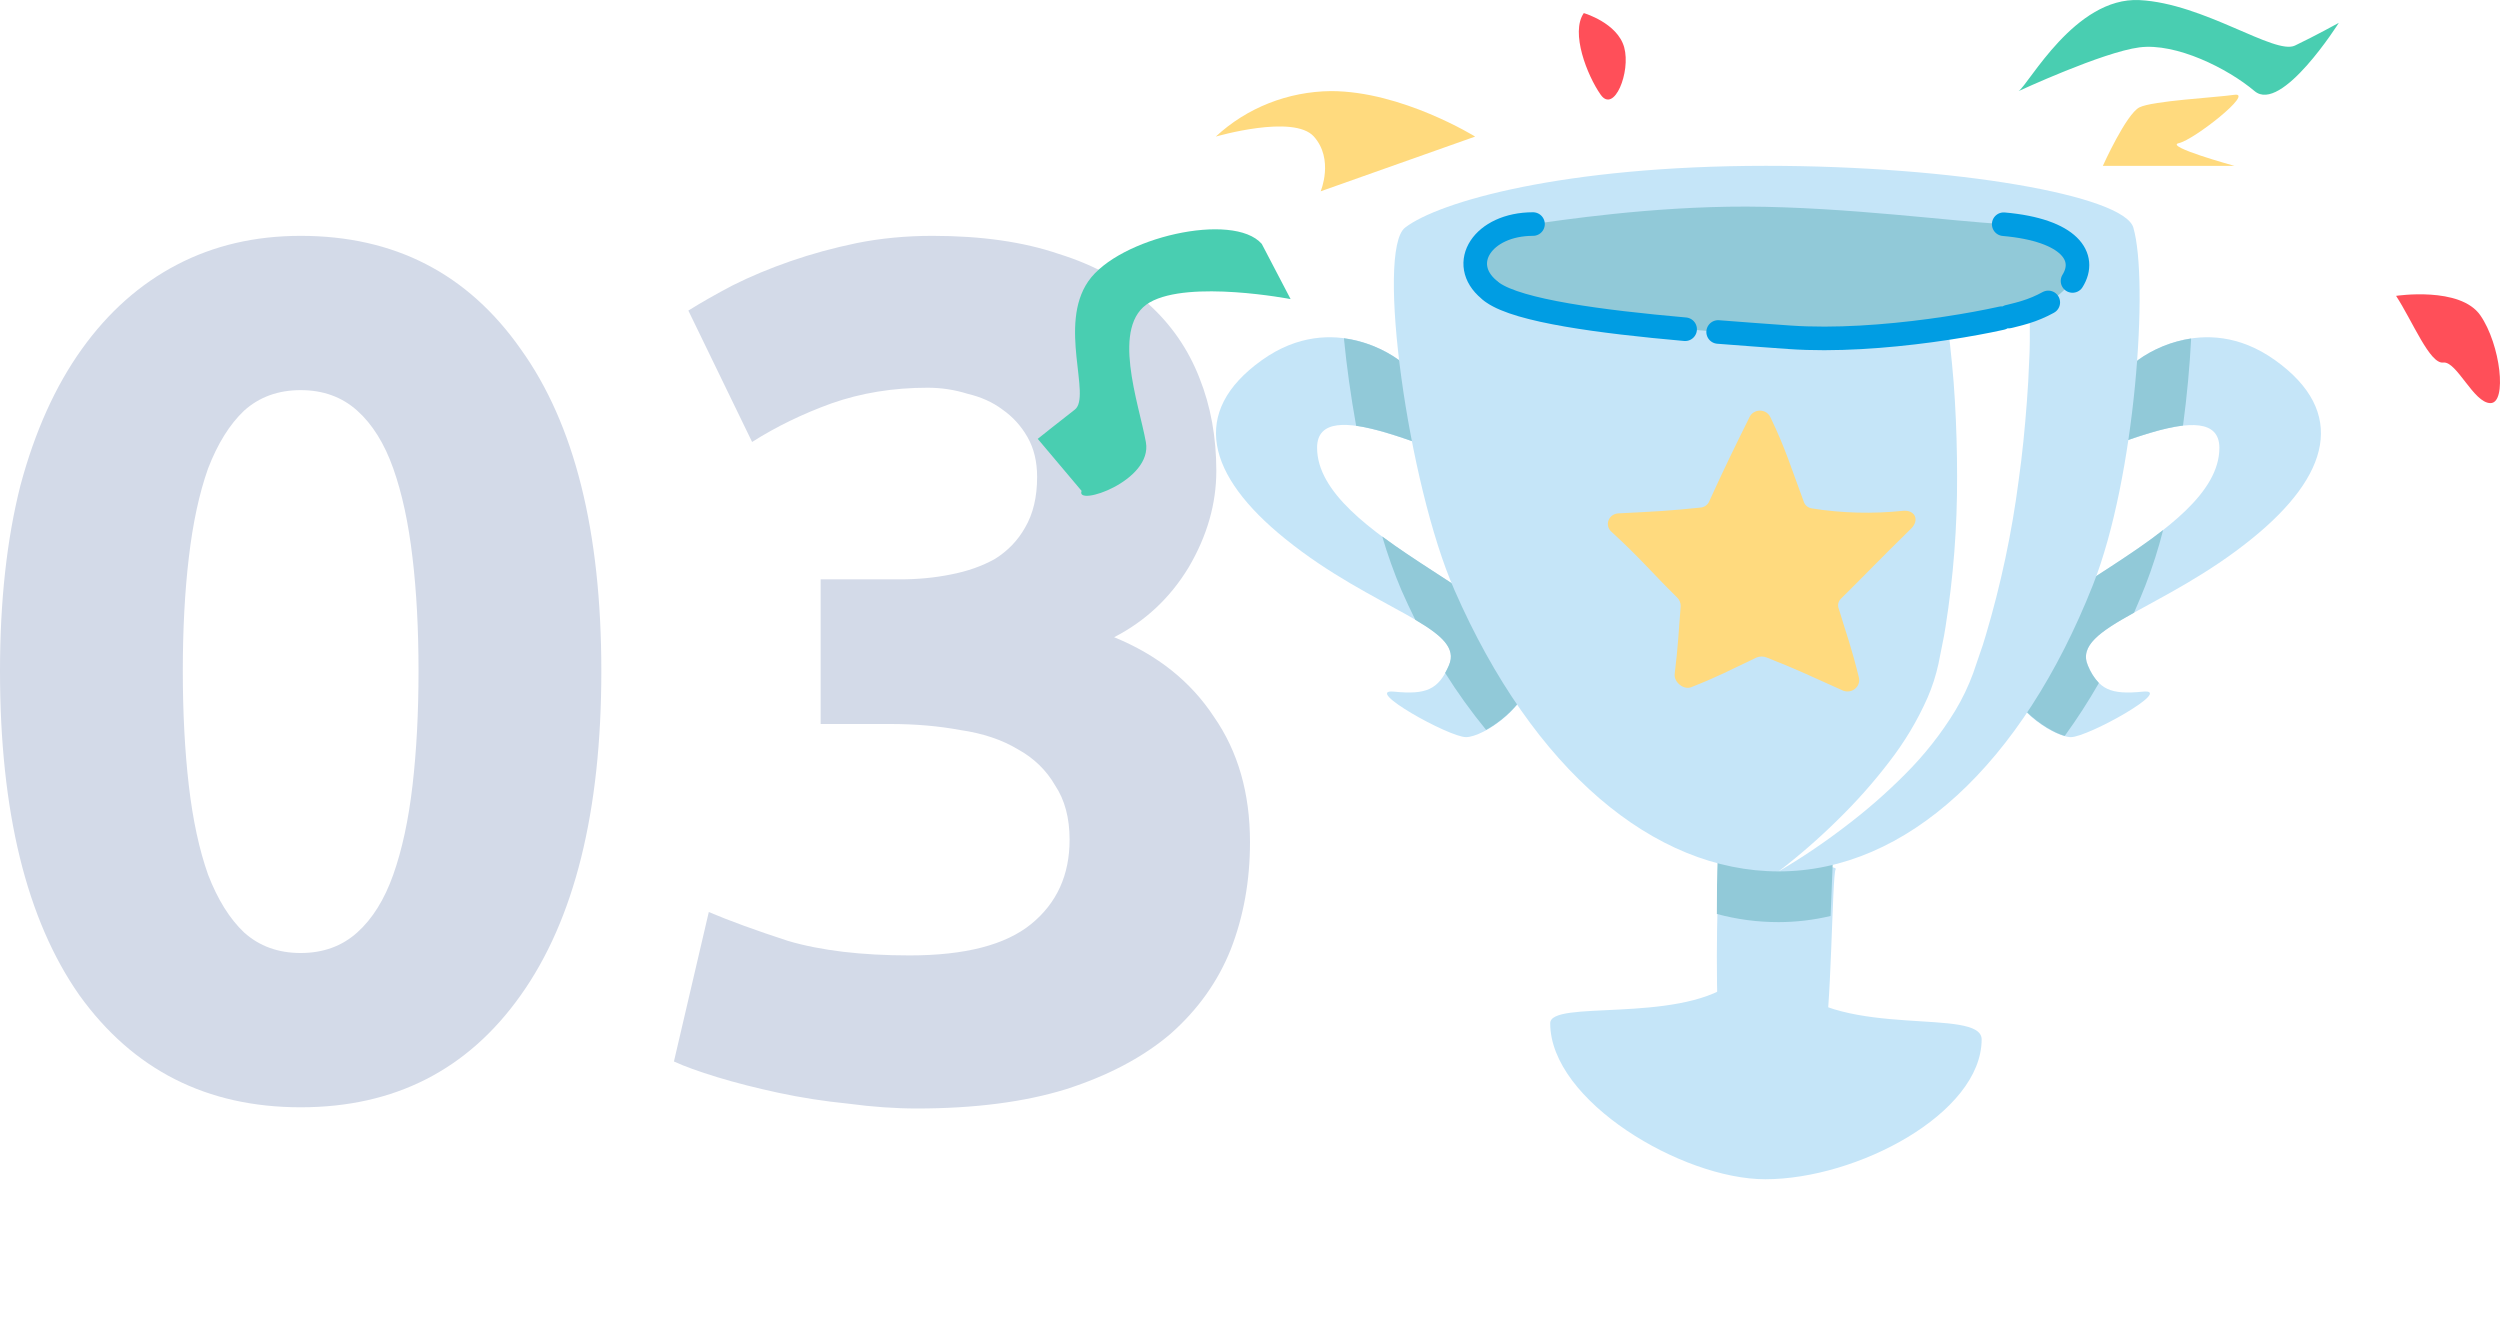 <svg viewBox="0 0 212 113" fill="none" xmlns="http://www.w3.org/2000/svg">
<path d="M50.993 56.898C50.993 68.822 48.715 77.987 44.16 84.392C39.672 90.729 33.451 93.898 25.497 93.898C17.542 93.898 11.286 90.729 6.731 84.392C2.244 77.987 0 68.822 0 56.898C0 50.97 0.578 45.723 1.734 41.157C2.958 36.592 4.691 32.742 6.935 29.608C9.179 26.473 11.864 24.088 14.992 22.453C18.119 20.818 21.621 20 25.497 20C33.451 20 39.672 23.203 44.16 29.608C48.715 35.945 50.993 45.041 50.993 56.898ZM35.491 56.898C35.491 53.355 35.321 50.152 34.981 47.29C34.641 44.36 34.097 41.839 33.349 39.727C32.602 37.614 31.582 35.979 30.29 34.82C28.998 33.662 27.4 33.083 25.497 33.083C23.593 33.083 21.995 33.662 20.703 34.82C19.479 35.979 18.459 37.614 17.644 39.727C16.896 41.839 16.352 44.36 16.012 47.29C15.672 50.152 15.502 53.355 15.502 56.898C15.502 60.441 15.672 63.678 16.012 66.608C16.352 69.538 16.896 72.059 17.644 74.171C18.459 76.284 19.479 77.919 20.703 79.077C21.995 80.236 23.593 80.815 25.497 80.815C27.4 80.815 28.998 80.236 30.29 79.077C31.582 77.919 32.602 76.284 33.349 74.171C34.097 72.059 34.641 69.538 34.981 66.608C35.321 63.678 35.491 60.441 35.491 56.898Z" fill="#D3DAE8"/>
<path d="M77.75 94C75.914 94 73.976 93.864 71.937 93.591C69.897 93.387 67.925 93.08 66.022 92.671C64.118 92.262 62.384 91.82 60.82 91.343C59.257 90.866 58.033 90.423 57.149 90.014L60.106 77.34C61.874 78.089 64.118 78.907 66.837 79.793C69.625 80.611 73.059 81.019 77.138 81.019C81.829 81.019 85.263 80.133 87.439 78.362C89.614 76.59 90.702 74.205 90.702 71.207C90.702 69.367 90.294 67.834 89.478 66.608C88.73 65.313 87.677 64.291 86.317 63.541C84.957 62.724 83.325 62.179 81.421 61.906C79.586 61.565 77.614 61.395 75.506 61.395H69.591V49.13H76.322C77.818 49.13 79.246 48.994 80.606 48.721C82.033 48.448 83.291 48.005 84.379 47.392C85.467 46.711 86.317 45.825 86.929 44.735C87.609 43.576 87.948 42.145 87.948 40.442C87.948 39.147 87.677 38.023 87.133 37.069C86.589 36.115 85.875 35.331 84.991 34.718C84.175 34.105 83.189 33.662 82.033 33.389C80.945 33.049 79.824 32.879 78.668 32.879C75.744 32.879 73.025 33.321 70.509 34.207C68.061 35.093 65.818 36.183 63.778 37.478L58.373 26.337C59.46 25.656 60.718 24.94 62.146 24.191C63.642 23.441 65.274 22.76 67.041 22.146C68.809 21.533 70.679 21.022 72.651 20.613C74.69 20.204 76.832 20 79.076 20C83.223 20 86.793 20.511 89.784 21.533C92.844 22.487 95.359 23.884 97.331 25.724C99.303 27.495 100.765 29.608 101.717 32.061C102.668 34.446 103.144 37.069 103.144 39.931C103.144 42.725 102.363 45.45 100.799 48.108C99.235 50.697 97.127 52.673 94.476 54.036C98.147 55.535 100.969 57.784 102.94 60.782C104.98 63.712 106 67.255 106 71.412C106 74.682 105.456 77.715 104.368 80.508C103.28 83.234 101.581 85.619 99.269 87.663C96.957 89.639 94 91.206 90.396 92.365C86.861 93.455 82.645 94 77.75 94Z" fill="#D3DAE8"/>
<g filter="url(#filter0_d)">
<path d="M142.805 83.434C138.02 86.771 127.458 84.779 127.458 86.771C127.458 93.385 138.689 100.004 145.693 100C153.459 100 164.025 94.435 164.044 88.147C164.044 85.389 152.325 88.147 147.679 83.434C146.786 82.542 142.805 83.434 142.805 83.434Z" fill="#C5E5F8"/>
<path d="M114.651 30.548C114.651 30.548 109.126 26.162 102.997 30.548C96.868 34.934 98.347 40.329 104.974 45.683C112.456 51.746 120.32 53.204 118.869 56.446C117.972 58.473 116.958 58.926 114.219 58.652C111.48 58.379 118.869 62.509 120.32 62.509C121.771 62.509 125.998 59.809 125.998 56.433C125.998 50.997 107.689 45.549 107.689 37.965C107.689 33.077 118.567 39.068 119.711 38.517C120.855 37.965 114.651 30.548 114.651 30.548Z" fill="#C5E5F8"/>
<g filter="url(#filter1_d)">
<path d="M141.959 69.253C141.406 72.159 141.592 82.209 141.764 84.42C141.936 86.631 143.777 88.411 145.87 88.501C148.312 88.604 149.916 87.29 150.614 84.837C151.311 82.384 151.353 70.244 151.665 69.706C151.976 69.168 141.959 69.253 141.959 69.253Z" fill="#C5E5F8"/>
</g>
<path d="M177.279 30.548C177.279 30.548 182.804 26.162 188.933 30.548C195.063 34.934 193.584 40.329 186.957 45.683C179.474 51.746 171.61 53.204 173.061 56.446C173.959 58.473 174.972 58.926 177.712 58.652C180.451 58.379 173.061 62.509 171.61 62.509C170.159 62.509 165.904 59.818 165.895 56.446C165.895 51.011 184.204 45.562 184.204 37.979C184.204 33.09 173.326 39.082 172.182 38.53C171.038 37.979 177.279 30.548 177.279 30.548Z" fill="#C5E5F8"/>
<path d="M113.214 45.494C113.667 47.037 114.209 48.553 114.837 50.037C115.214 50.903 115.614 51.741 116.019 52.562C118.26 53.88 119.506 54.975 118.86 56.432C118.758 56.665 118.655 56.881 118.548 57.065C119.6 58.743 120.761 60.356 122.022 61.894C123.794 60.912 126.003 58.84 126.008 56.432C126.026 52.975 118.609 49.495 113.214 45.494Z" fill="#91C9D8"/>
<path d="M111.001 36.109C114.303 36.557 118.999 38.871 119.73 38.517C120.883 37.965 114.651 30.548 114.651 30.548C113.276 29.557 111.664 28.915 109.964 28.683C110.187 30.992 110.54 33.544 111.001 36.109Z" fill="#91C9D8"/>
<path d="M176.968 51.956C177.298 51.194 177.628 50.418 177.94 49.619C178.533 48.092 179.032 46.532 179.433 44.947C174.005 49.198 165.904 52.817 165.914 56.431C165.914 59.432 169.341 61.912 171.09 62.405C172.136 60.96 173.103 59.463 173.987 57.92C173.585 57.491 173.27 56.994 173.057 56.454C172.322 54.759 174.071 53.561 176.968 51.956Z" fill="#91C9D8"/>
<path d="M172.201 38.517C172.945 38.876 177.814 36.463 181.12 36.087C181.464 33.539 181.692 31.019 181.809 28.705C180.165 28.953 178.61 29.586 177.279 30.548C177.279 30.548 171.061 37.965 172.201 38.517Z" fill="#91C9D8"/>
<path d="M141.959 69.254C141.67 70.769 141.582 74.231 141.591 77.505C143.294 77.966 145.054 78.198 146.823 78.196C148.31 78.194 149.792 78.019 151.236 77.675C151.404 73.868 151.492 69.989 151.664 69.689C151.98 69.173 141.959 69.254 141.959 69.254Z" fill="#91C9D8"/>
<g filter="url(#filter2_d)">
<path d="M115.154 19.3C112.661 21.224 115.4 41.064 119.339 50.037C126.031 65.329 136.258 73.895 146.837 73.895C157.664 73.895 167.476 64.778 173.475 49.62C177.098 40.476 178.228 23.834 176.907 19.3C176.112 16.573 161.756 14.062 145.749 14.062C128.589 14.067 118.014 17.098 115.154 19.3Z" fill="#C5E5F8"/>
</g>
<path d="M146.823 73.895C148.591 72.539 150.268 71.077 151.846 69.518C153.418 67.986 154.872 66.346 156.199 64.612C157.506 62.929 158.599 61.102 159.454 59.168C159.858 58.236 160.169 57.269 160.384 56.28L160.696 54.71C160.803 54.185 160.91 53.665 160.984 53.136C161.651 48.919 161.978 44.657 161.961 40.391C161.961 38.261 161.9 36.126 161.775 34.005C161.716 32.944 161.634 31.885 161.528 30.83C161.482 30.301 161.426 29.781 161.366 29.256C161.305 28.731 161.245 28.198 161.175 27.745L168.127 27.224C168.127 27.861 168.127 28.404 168.127 28.982C168.127 29.561 168.099 30.117 168.071 30.677C168.031 31.808 167.968 32.93 167.881 34.045C167.713 36.288 167.495 38.53 167.183 40.736C166.607 45.181 165.674 49.575 164.393 53.88C164.244 54.419 164.058 54.952 163.872 55.486L163.328 57.078C162.924 58.181 162.415 59.245 161.807 60.258C160.614 62.217 159.182 64.033 157.543 65.666C155.95 67.267 154.24 68.757 152.427 70.124C150.642 71.491 148.77 72.751 146.823 73.895Z" fill="white"/>
<path d="M165.913 18.999C174.321 19.448 173.391 24.69 167.746 26.452C165.239 27.237 155.445 29.143 147.748 28.582C138.336 27.923 125.738 27.004 122.594 24.797C119.45 22.591 121.25 19.64 125.998 18.999C128.323 18.69 135.95 17.501 144.098 17.519C152.585 17.55 161.63 18.788 165.913 18.999Z" fill="#91C9D8"/>
<path d="M125.999 19C121.748 19 119.604 22.346 122.278 24.566" stroke="#009DE3" stroke-width="2" stroke-linecap="round" stroke-linejoin="round"/>
<path d="M122.478 24.735L122.585 24.811C124.803 26.368 131.714 27.282 138.899 27.919" stroke="#009DE3" stroke-width="2" stroke-linecap="round" stroke-linejoin="round" stroke-dasharray="18.14 8.46 3.63 12.09"/>
<path d="M141.698 28.152C143.773 28.318 145.823 28.462 147.744 28.601C155.45 29.143 165.244 27.256 167.741 26.471C168.421 26.263 169.075 25.986 169.694 25.645" stroke="#009DE3" stroke-width="2" stroke-linecap="round" stroke-linejoin="round" stroke-dasharray="24.18 0.6 18.14 8.46 3.63 12.09"/>
<path d="M171.75 23.825C173.01 21.807 171.55 19.511 165.914 19.013" stroke="#009DE3" stroke-width="2" stroke-linecap="round" stroke-linejoin="round"/>
<path d="M102.997 20.681C100.579 17.923 90.859 20.134 88.288 23.852C85.716 27.57 88.571 33.633 87.144 34.736C85.716 35.839 84 37.216 84 37.216L87.72 41.629C87.148 43.005 93.766 40.799 93.171 37.494C92.576 34.189 90.139 27.57 93.501 25.641C96.863 23.713 105.443 25.363 105.443 25.363L102.997 20.681Z" fill="#49CEB1"/>
<path d="M121.092 11.582C121.092 11.582 114.87 7.725 108.866 7.725C105.219 7.76 101.725 9.14 99.1 11.582C99.1 11.582 105.704 9.653 107.42 11.582C109.136 13.51 107.992 16.223 107.992 16.223L121.092 11.582Z" fill="#FFDA7E"/>
<path d="M167.174 7.726C168.034 7.174 171.959 -0.27 177.428 0.008C182.897 0.286 188.896 4.685 190.612 3.864C192.328 3.044 194.332 1.936 194.332 1.936C194.332 1.936 189.473 9.654 187.189 7.726C184.906 5.797 180.534 3.618 177.423 4.017C174.312 4.416 167.174 7.726 167.174 7.726Z" fill="#49CEB1"/>
<path d="M199.188 25.089C200.615 27.296 202.048 30.888 203.187 30.744C204.326 30.601 205.763 34.184 207.191 34.184C208.619 34.184 208.047 29.224 206.335 26.744C204.624 24.264 199.188 25.089 199.188 25.089Z" fill="#FF4F59"/>
<path d="M174.321 14.066H185.482C185.482 14.066 179.479 12.416 180.767 12.138C182.055 11.86 187.198 7.797 185.482 8.039C183.766 8.281 178.549 8.55 177.428 9.102C176.307 9.654 174.321 14.066 174.321 14.066Z" fill="#FFDA7E"/>
<path d="M130.305 1.11C129.161 2.761 130.589 6.393 131.733 8.025C132.877 9.658 134.304 6.097 133.732 4.016C133.16 1.935 130.305 1.11 130.305 1.11Z" fill="#FF4F59"/>
<path d="M146.121 35.363C147.404 38.018 147.879 39.646 148.958 42.539C149.004 42.687 149.093 42.819 149.214 42.92C149.335 43.022 149.483 43.088 149.641 43.113C152.202 43.52 154.809 43.588 157.389 43.315C158.375 43.229 158.812 44.086 158.054 44.835C155.301 47.526 154.124 48.786 152.12 50.763C152.016 50.86 151.94 50.981 151.901 51.115C151.861 51.249 151.86 51.391 151.897 51.526C152.608 53.88 153.008 54.88 153.641 57.486C153.676 57.654 153.664 57.829 153.605 57.992C153.546 58.154 153.443 58.299 153.307 58.41C153.17 58.521 153.005 58.594 152.829 58.623C152.653 58.651 152.472 58.633 152.306 58.571C149.762 57.441 148.586 56.844 145.833 55.764C145.692 55.704 145.54 55.672 145.386 55.672C145.232 55.672 145.08 55.704 144.94 55.764C142.582 56.88 141.735 57.36 139.41 58.275C138.768 58.531 137.913 57.827 138.015 57.131C138.317 54.669 138.331 53.755 138.522 51.405C138.526 51.262 138.499 51.119 138.442 50.987C138.385 50.855 138.3 50.736 138.192 50.638C136.132 48.615 135.081 47.319 132.667 45.108C132.526 44.99 132.425 44.834 132.377 44.66C132.329 44.486 132.337 44.302 132.399 44.132C132.462 43.962 132.575 43.814 132.726 43.708C132.877 43.601 133.057 43.541 133.244 43.534C136.378 43.377 137.583 43.319 140.261 43.036C140.417 43.012 140.562 42.949 140.684 42.853C140.806 42.757 140.899 42.631 140.954 42.489C142.252 39.642 143.056 38.005 144.368 35.354C144.446 35.194 144.571 35.058 144.727 34.964C144.883 34.869 145.063 34.819 145.247 34.82C145.431 34.821 145.611 34.873 145.766 34.969C145.921 35.065 146.044 35.202 146.121 35.363Z" fill="#FFDA7E"/>
</g>
<defs>
<filter id="filter0_d" x="84" y="0" width="128" height="100" filterUnits="userSpaceOnUse" color-interpolation-filters="sRGB">
<feFlood flood-opacity="0" result="BackgroundImageFix"/>
<feColorMatrix in="SourceAlpha" type="matrix" values="0 0 0 0 0 0 0 0 0 0 0 0 0 0 0 0 0 0 127 0"/>
<feOffset dx="4"/>
<feColorMatrix type="matrix" values="0 0 0 0 0.165 0 0 0 0 0.184 0 0 0 0 0.31 0 0 0 0.08 0"/>
<feBlend mode="normal" in2="BackgroundImageFix" result="effect1_dropShadow"/>
<feBlend mode="normal" in="SourceGraphic" in2="effect1_dropShadow" result="shape"/>
</filter>
<filter id="filter1_d" x="121.589" y="53.248" width="50.082" height="59.258" filterUnits="userSpaceOnUse" color-interpolation-filters="sRGB">
<feFlood flood-opacity="0" result="BackgroundImageFix"/>
<feColorMatrix in="SourceAlpha" type="matrix" values="0 0 0 0 0 0 0 0 0 0 0 0 0 0 0 0 0 0 127 0"/>
<feOffset dy="4"/>
<feGaussianBlur stdDeviation="10"/>
<feColorMatrix type="matrix" values="0 0 0 0 0.667 0 0 0 0 0.741 0 0 0 0 0.773 0 0 0 0.6 0"/>
<feBlend mode="normal" in2="BackgroundImageFix" result="effect1_dropShadow"/>
<feBlend mode="normal" in="SourceGraphic" in2="effect1_dropShadow" result="shape"/>
</filter>
<filter id="filter2_d" x="104.199" y="4.062" width="83.241" height="79.833" filterUnits="userSpaceOnUse" color-interpolation-filters="sRGB">
<feFlood flood-opacity="0" result="BackgroundImageFix"/>
<feColorMatrix in="SourceAlpha" type="matrix" values="0 0 0 0 0 0 0 0 0 0 0 0 0 0 0 0 0 0 127 0"/>
<feOffset/>
<feGaussianBlur stdDeviation="5"/>
<feColorMatrix type="matrix" values="0 0 0 0 0.769 0 0 0 0 0.769 0 0 0 0 0.769 0 0 0 0.3 0"/>
<feBlend mode="normal" in2="BackgroundImageFix" result="effect1_dropShadow"/>
<feBlend mode="normal" in="SourceGraphic" in2="effect1_dropShadow" result="shape"/>
</filter>
</defs>
</svg>
